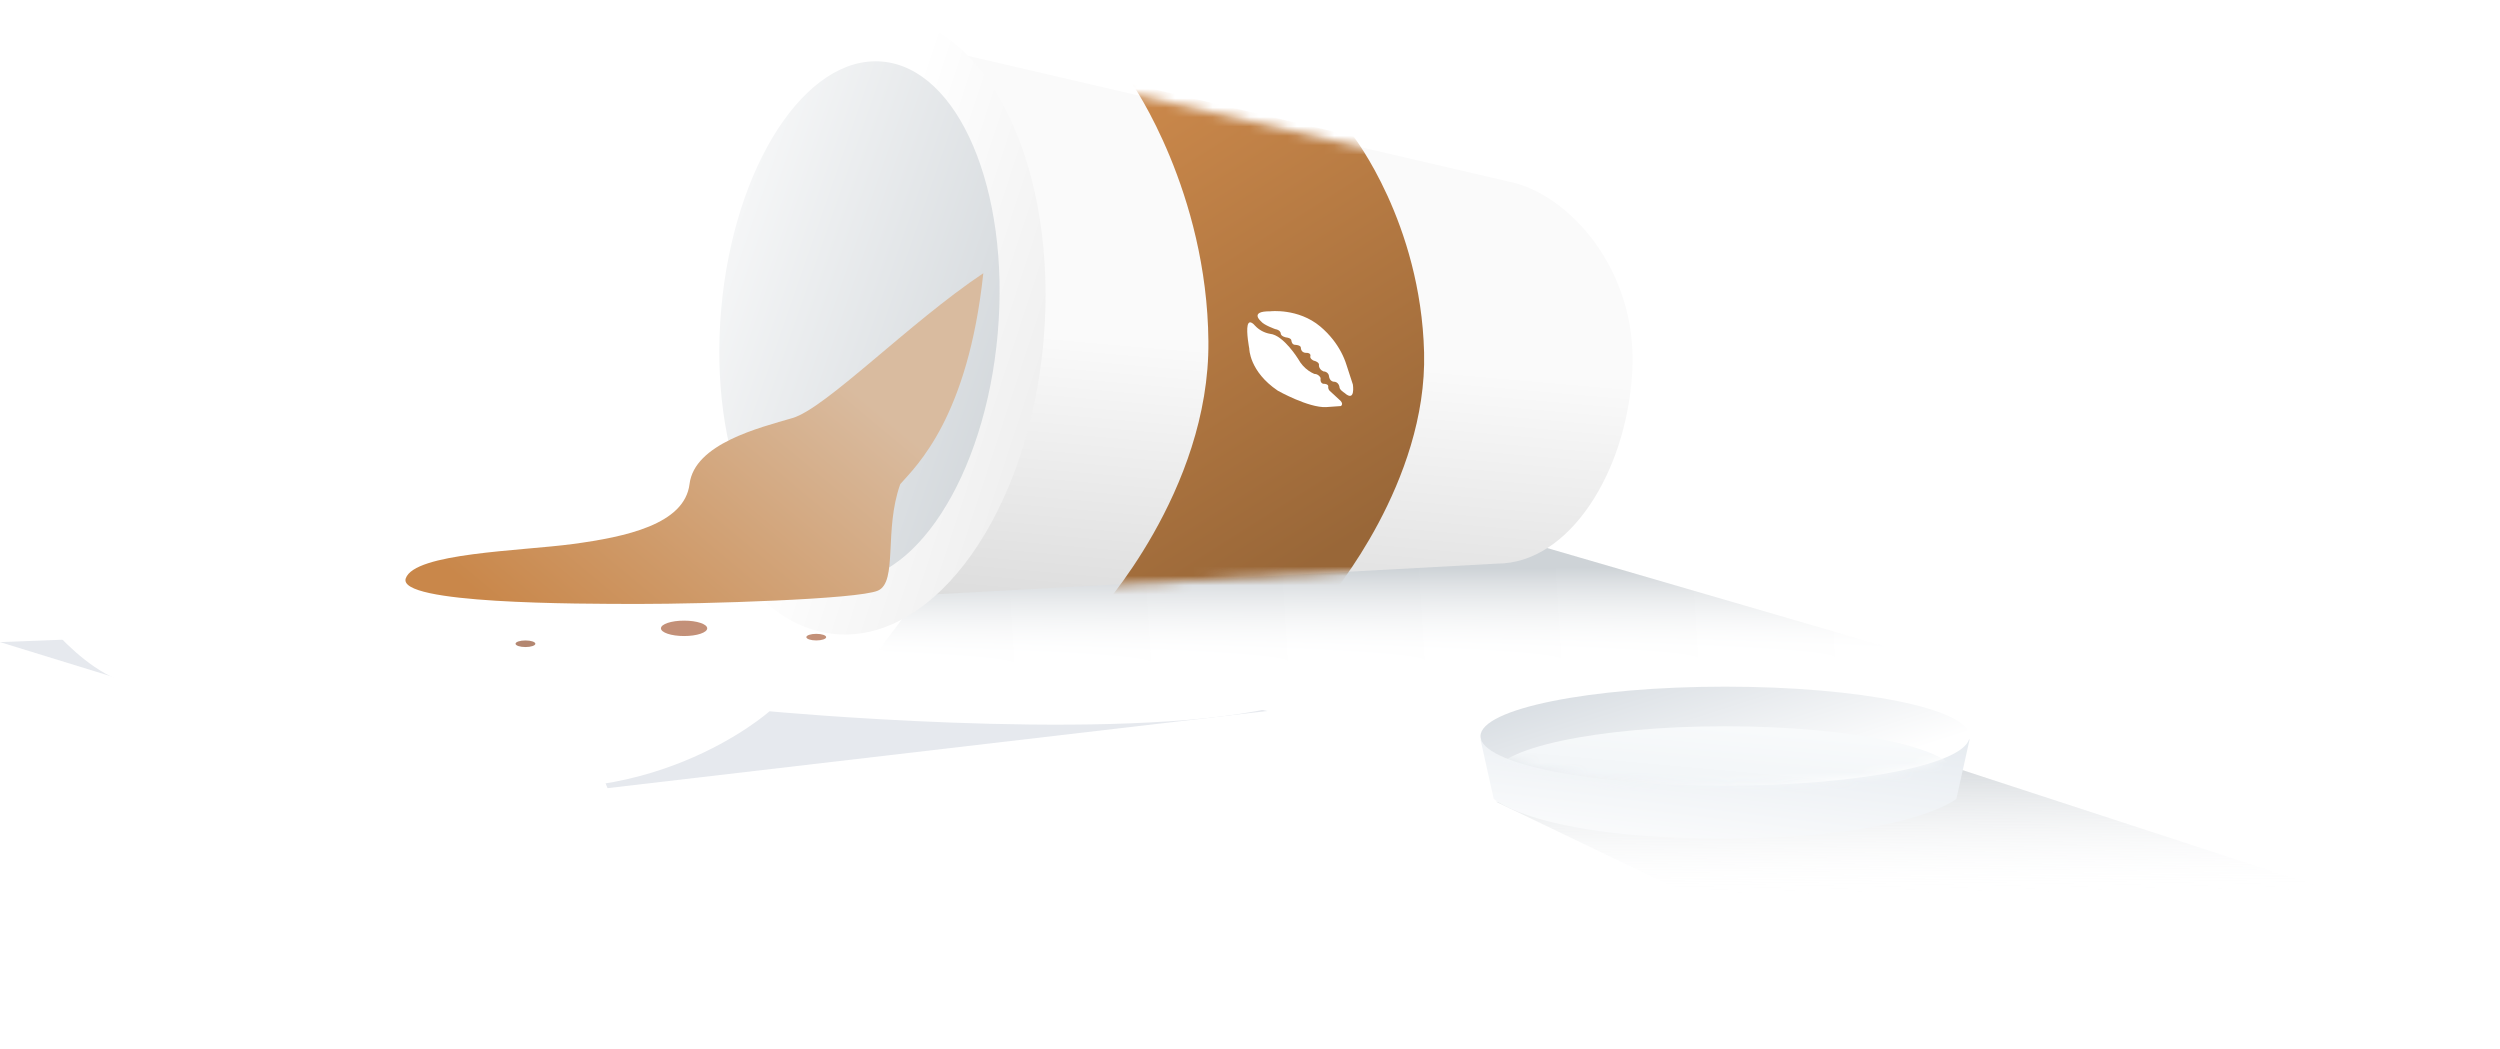 <svg width="267" height="112" viewBox="0 0 267 112" fill="none" xmlns="http://www.w3.org/2000/svg">
<g clip-path="url(#clip0)">
<path fill-rule="evenodd" clip-rule="evenodd" d="M60.706 73.838L96.583 67.694L135.345 75.934L64.884 84.174L60.706 73.838Z" fill="#8692AC" fill-opacity="0.2" style="mix-blend-mode:multiply"/>
<path fill-rule="evenodd" clip-rule="evenodd" d="M0 68.576L41.184 66.988L78.595 67.38L19.642 74.627L0 68.576Z" fill="#8692AC" fill-opacity="0.2" style="mix-blend-mode:multiply"/>
<path fill-rule="evenodd" clip-rule="evenodd" d="M2.117 62.655C2.117 62.655 7.296 70.926 13.416 72.9C27.598 77.475 39.381 80.87 48.765 83.082C68.914 87.833 82.184 75.965 82.184 75.965C82.184 75.965 116.552 79.183 134.079 75.965C139.437 74.981 156.508 70.332 156.508 70.332L76.394 50.065C76.394 50.065 66.402 58.802 55.223 61C50.484 61.931 35.682 64.846 18.016 64.846C9.982 64.846 2.117 62.655 2.117 62.655Z" fill="white"/>
<path fill-rule="evenodd" clip-rule="evenodd" d="M140.546 83.114L93.882 69.393L101.274 59.512L162.804 57.822L202.537 69.393" fill="url(#paint0_linear)" fill-opacity="0.36" style="mix-blend-mode:multiply"/>
<path fill-rule="evenodd" clip-rule="evenodd" d="M174.332 39.595C174.918 28.72 167.422 20.616 161.118 19.391L94.394 3.878L89.124 64.061L159.901 60.193C167.555 60.193 173.747 50.47 174.332 39.595Z" fill="url(#paint1_linear)"/>
<mask id="mask0" mask-type="alpha" maskUnits="userSpaceOnUse" x="89" y="3" width="86" height="62">
<path fill-rule="evenodd" clip-rule="evenodd" d="M174.332 39.595C174.918 28.72 167.422 20.616 161.118 19.391L94.394 3.878L89.124 64.061L159.901 60.193C167.555 60.193 173.747 50.47 174.332 39.595Z" fill="white"/>
</mask>
<g mask="url(#mask0)">
<path fill-rule="evenodd" clip-rule="evenodd" d="M120.941 8.991L144.535 14.551C144.535 14.551 151.733 23.78 152.093 37.639C152.452 51.497 142.053 63.743 142.053 63.743L117.196 65.517C117.196 65.517 129.203 52.464 129.058 36.463C128.914 20.462 120.941 8.991 120.941 8.991Z" fill="url(#paint2_linear)"/>
<g filter="url(#filter0_d)">
<path d="M134.687 33.72C134.687 33.72 133.368 32.615 135.651 32.636C135.651 32.636 138.642 32.279 141.001 34.254C141.506 34.679 141.963 35.151 142.362 35.657C143.023 36.5 143.516 37.427 143.813 38.385L144.488 40.459C144.488 40.459 144.788 42.418 143.594 41.35C143.594 41.35 143.04 41.012 143.056 40.724C143.056 40.724 142.991 40.135 142.396 40.149C142.396 40.149 141.998 40.099 141.934 39.554C141.93 39.491 141.911 39.427 141.879 39.366C141.846 39.305 141.801 39.25 141.746 39.203C141.69 39.155 141.627 39.118 141.558 39.093C141.49 39.067 141.419 39.055 141.35 39.056C141.207 38.998 141.082 38.901 140.994 38.781C140.906 38.661 140.859 38.524 140.862 38.391C140.862 38.391 140.977 38.071 140.278 37.893C140.278 37.893 139.876 37.708 139.944 37.426C139.944 37.426 140.082 37.042 139.413 37.068C139.413 37.068 138.967 37.056 138.928 36.537C138.928 36.537 138.995 36.255 138.299 36.212C138.299 36.212 137.978 36.238 137.915 35.738C137.915 35.738 137.933 35.495 137.335 35.419C137.335 35.419 136.762 35.324 136.777 34.946C136.777 34.946 136.719 34.625 136.196 34.537C136.197 34.537 134.996 34.116 134.687 33.72Z" fill="white"/>
</g>
<g filter="url(#filter1_d)">
<path d="M134.014 34.147C134.014 34.147 133.42 33.413 133.251 34.132C133.081 34.85 133.422 36.612 133.422 36.612C133.422 36.612 133.415 39.053 136.472 41.116C136.472 41.116 139.738 42.953 141.624 42.867L143.205 42.755C143.205 42.755 143.593 42.518 143.018 42.055L141.998 41.115C141.941 41.053 141.899 40.98 141.875 40.902C141.85 40.824 141.844 40.742 141.856 40.664C141.856 40.664 141.913 40.376 141.302 40.373C141.302 40.373 140.999 40.299 141.034 39.887C141.045 39.834 141.043 39.778 141.027 39.724C140.966 39.603 140.87 39.5 140.752 39.428C140.633 39.355 140.497 39.317 140.361 39.318C140.155 39.228 139.958 39.119 139.773 38.991C139.31 38.668 138.93 38.245 138.666 37.76C138.666 37.76 137.097 35.187 135.65 35.041C135.024 34.934 134.444 34.617 134.014 34.147Z" fill="white"/>
</g>
</g>
<path fill-rule="evenodd" clip-rule="evenodd" d="M89.226 67.723C99.906 68.658 109.857 54.633 111.452 36.399C113.047 18.165 105.683 2.626 95.003 1.692C84.323 0.757 74.372 14.782 72.776 33.016C71.181 51.25 78.546 66.789 89.226 67.723Z" fill="url(#paint3_linear)"/>
<path fill-rule="evenodd" clip-rule="evenodd" d="M89.36 62.071C97.516 62.783 105.215 50.938 106.557 35.614C107.899 20.29 102.376 7.289 94.22 6.577C86.065 5.864 78.365 17.709 77.023 33.033C75.681 48.357 81.204 61.358 89.36 62.071Z" fill="url(#paint4_linear)"/>
<g filter="url(#filter2_d)">
<path fill-rule="evenodd" clip-rule="evenodd" d="M106.43 36.239C98.505 41.54 89.609 50.666 86.053 51.705C82.497 52.744 75.584 54.447 75.054 58.758C74.525 63.069 68.222 64.399 62.616 65.156C57.01 65.912 45.683 66.099 44.746 68.829C43.809 71.559 62.989 71.559 69.785 71.559C76.582 71.559 93.055 71.075 95.182 70.134C97.309 69.194 95.799 63.651 97.563 58.758C99.327 56.773 104.787 51.628 106.43 36.239Z" fill="url(#paint5_linear)"/>
</g>
<path fill-rule="evenodd" clip-rule="evenodd" d="M73.059 67.929C74.424 67.929 75.53 67.56 75.53 67.106C75.53 66.652 74.424 66.283 73.059 66.283C71.695 66.283 70.589 66.652 70.589 67.106C70.589 67.56 71.695 67.929 73.059 67.929Z" fill="#C39078"/>
<path fill-rule="evenodd" clip-rule="evenodd" d="M87.177 68.399C87.762 68.399 88.236 68.241 88.236 68.046C88.236 67.852 87.762 67.694 87.177 67.694C86.592 67.694 86.118 67.852 86.118 68.046C86.118 68.241 86.592 68.399 87.177 68.399Z" fill="#C39078"/>
<path fill-rule="evenodd" clip-rule="evenodd" d="M56.118 69.105C56.703 69.105 57.177 68.947 57.177 68.752C57.177 68.557 56.703 68.399 56.118 68.399C55.534 68.399 55.06 68.557 55.06 68.752C55.06 68.947 55.534 69.105 56.118 69.105Z" fill="#B38670"/>
<path fill-rule="evenodd" clip-rule="evenodd" d="M214.652 112L159.764 85.625L205.947 84.92L208.812 81.992L267 100.999" fill="url(#paint6_linear)" fill-opacity="0.36" style="mix-blend-mode:multiply"/>
<path fill-rule="evenodd" clip-rule="evenodd" d="M158.117 78.976H210.352L208.94 85.322C208.94 85.322 203.776 89.553 183.983 89.553C164.19 89.553 159.529 85.322 159.529 85.322L158.117 78.976Z" fill="url(#paint7_linear)"/>
<path fill-rule="evenodd" clip-rule="evenodd" d="M184.235 83.912C198.659 83.912 210.352 81.544 210.352 78.623C210.352 75.702 198.659 73.335 184.235 73.335C169.81 73.335 158.117 75.702 158.117 78.623C158.117 81.544 169.81 83.912 184.235 83.912Z" fill="url(#paint8_linear)"/>
<mask id="mask1" mask-type="alpha" maskUnits="userSpaceOnUse" x="158" y="73" width="53" height="11">
<path fill-rule="evenodd" clip-rule="evenodd" d="M184.235 83.912C198.659 83.912 210.352 81.544 210.352 78.623C210.352 75.702 198.659 73.335 184.235 73.335C169.81 73.335 158.117 75.702 158.117 78.623C158.117 81.544 169.81 83.912 184.235 83.912Z" fill="white"/>
</mask>
<g mask="url(#mask1)">
<path fill-rule="evenodd" clip-rule="evenodd" d="M184.234 88.143C197.879 88.143 208.94 85.775 208.94 82.854C208.94 79.933 197.879 77.566 184.234 77.566C170.589 77.566 159.528 79.933 159.528 82.854C159.528 85.775 170.589 88.143 184.234 88.143Z" fill="url(#paint9_linear)"/>
</g>
</g>
<defs>
<filter id="filter0_d" x="132.472" y="31.387" width="13.886" height="12.73" filterUnits="userSpaceOnUse" color-interpolation-filters="sRGB">
<feFlood flood-opacity="0" result="BackgroundImageFix"/>
<feColorMatrix in="SourceAlpha" type="matrix" values="0 0 0 0 0 0 0 0 0 0 0 0 0 0 0 0 0 0 127 0"/>
<feOffset dy="0.612"/>
<feGaussianBlur stdDeviation="0.918"/>
<feColorMatrix type="matrix" values="0 0 0 0 0 0 0 0 0 0 0 0 0 0 0 0 0 0 0.02 0"/>
<feBlend mode="normal" in2="BackgroundImageFix" result="effect1_dropShadow"/>
<feBlend mode="normal" in="SourceGraphic" in2="effect1_dropShadow" result="shape"/>
</filter>
<filter id="filter1_d" x="131.367" y="32.592" width="13.802" height="12.725" filterUnits="userSpaceOnUse" color-interpolation-filters="sRGB">
<feFlood flood-opacity="0" result="BackgroundImageFix"/>
<feColorMatrix in="SourceAlpha" type="matrix" values="0 0 0 0 0 0 0 0 0 0 0 0 0 0 0 0 0 0 127 0"/>
<feOffset dy="0.612"/>
<feGaussianBlur stdDeviation="0.918"/>
<feColorMatrix type="matrix" values="0 0 0 0 0 0 0 0 0 0 0 0 0 0 0 0 0 0 0.02 0"/>
<feBlend mode="normal" in2="BackgroundImageFix" result="effect1_dropShadow"/>
<feBlend mode="normal" in="SourceGraphic" in2="effect1_dropShadow" result="shape"/>
</filter>
<filter id="filter2_d" x="32.713" y="18.592" width="82.893" height="56.496" filterUnits="userSpaceOnUse" color-interpolation-filters="sRGB">
<feFlood flood-opacity="0" result="BackgroundImageFix"/>
<feColorMatrix in="SourceAlpha" type="matrix" values="0 0 0 0 0 0 0 0 0 0 0 0 0 0 0 0 0 0 127 0"/>
<feOffset dx="-1.412" dy="-7.059"/>
<feGaussianBlur stdDeviation="5.294"/>
<feColorMatrix type="matrix" values="0 0 0 0 0.808 0 0 0 0 0.847 0 0 0 0 0.864 0 0 0 0.485 0"/>
<feBlend mode="normal" in2="BackgroundImageFix" result="effect1_dropShadow"/>
<feBlend mode="normal" in="SourceGraphic" in2="effect1_dropShadow" result="shape"/>
</filter>
<linearGradient id="paint0_linear" x1="177.016" y1="70.315" x2="176.945" y2="60.605" gradientUnits="userSpaceOnUse">
<stop stop-color="white" stop-opacity="0.01"/>
<stop offset="1" stop-color="#788590"/>
</linearGradient>
<linearGradient id="paint1_linear" x1="115.545" y1="36.048" x2="112.438" y2="71.604" gradientUnits="userSpaceOnUse">
<stop stop-color="#FAFAFA"/>
<stop offset="1" stop-color="#D6D6D6"/>
</linearGradient>
<linearGradient id="paint2_linear" x1="115.657" y1="16.205" x2="142.57" y2="58.744" gradientUnits="userSpaceOnUse">
<stop stop-color="#C9874A"/>
<stop offset="1" stop-color="#996738"/>
</linearGradient>
<linearGradient id="paint3_linear" x1="167.008" y1="-5.41" x2="108.625" y2="-24.5" gradientUnits="userSpaceOnUse">
<stop stop-color="#D6D6D6"/>
<stop offset="1" stop-color="white"/>
</linearGradient>
<linearGradient id="paint4_linear" x1="59.794" y1="47.252" x2="104.147" y2="62.633" gradientUnits="userSpaceOnUse">
<stop stop-color="white"/>
<stop offset="1" stop-color="#D0D5D9"/>
</linearGradient>
<linearGradient id="paint5_linear" x1="69.184" y1="84.442" x2="96.367" y2="51.886" gradientUnits="userSpaceOnUse">
<stop stop-color="#C9874A"/>
<stop offset="1" stop-color="#D9BB9F"/>
</linearGradient>
<linearGradient id="paint6_linear" x1="234.935" y1="95.175" x2="234.809" y2="80.046" gradientUnits="userSpaceOnUse">
<stop stop-color="white" stop-opacity="0.01"/>
<stop offset="1" stop-color="#788590"/>
</linearGradient>
<linearGradient id="paint7_linear" x1="175.31" y1="70.749" x2="172.609" y2="93.315" gradientUnits="userSpaceOnUse">
<stop stop-color="#E1E7ED"/>
<stop offset="1" stop-color="white"/>
</linearGradient>
<linearGradient id="paint8_linear" x1="216.431" y1="76.268" x2="210.053" y2="56.406" gradientUnits="userSpaceOnUse">
<stop stop-color="white"/>
<stop offset="1" stop-color="#D2D8DE"/>
</linearGradient>
<linearGradient id="paint9_linear" x1="165.511" y1="75.873" x2="164.664" y2="85.242" gradientUnits="userSpaceOnUse">
<stop stop-color="#F8FAFB"/>
<stop offset="1" stop-color="#EFF3F6"/>
</linearGradient>
<clipPath id="clip0">
<rect width="267" height="112" fill="white"/>
</clipPath>
</defs>
</svg>
